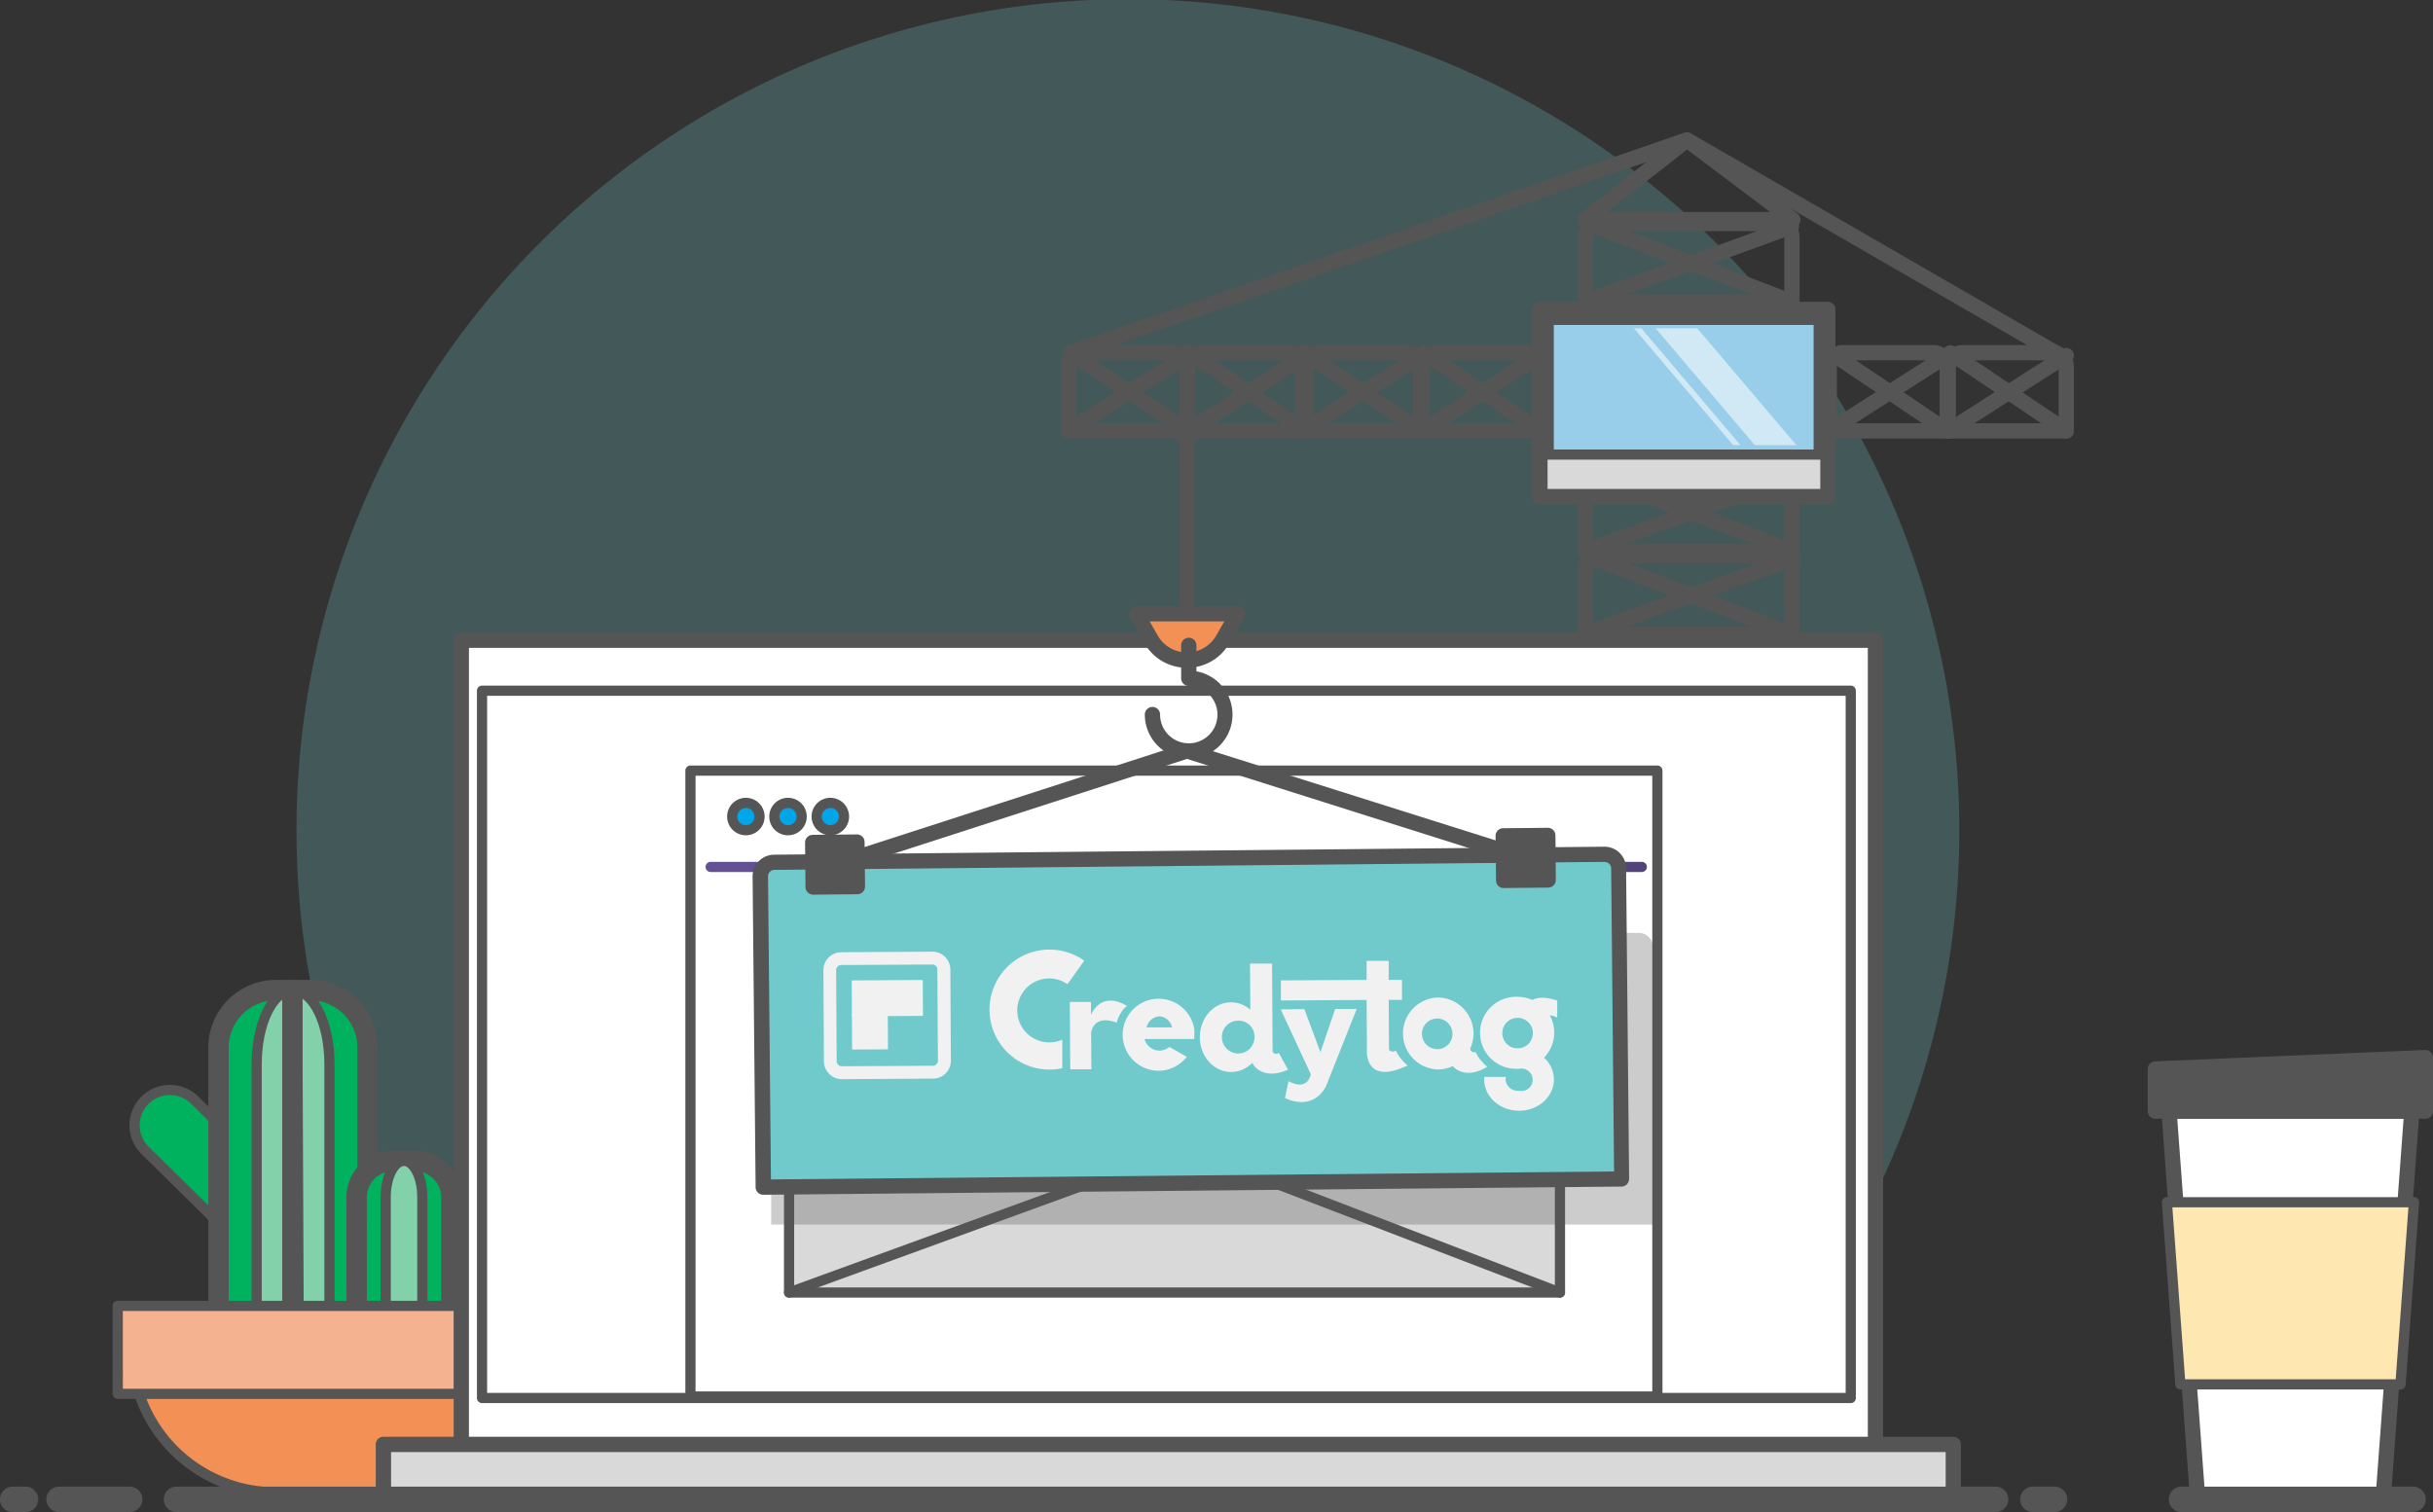 <svg xmlns="http://www.w3.org/2000/svg" xmlns:xlink="http://www.w3.org/1999/xlink" viewBox="0 0 477.58 296.88"><rect x="0" y="0" width="477.58" height="296.88" fill="#333333" stroke="none"/><defs><style>.cls-1,.cls-14{fill:#70cacc;}.cls-1{opacity:0.25;}.cls-2{fill:#00b25d;}.cls-11,.cls-3{fill:#555;}.cls-4{fill:#82d1aa;}.cls-5{fill:#f29055;}.cls-6{fill:#f4b290;}.cls-7{fill:#fff;}.cls-8{fill:#d9d9d9;}.cls-9{fill:url(#linear-gradient);}.cls-10{fill:#00a5ea;}.cls-11{opacity:0.3;}.cls-12{fill:#fee7b1;}.cls-13{fill:#98ceea;}.cls-15{fill:#f1f1f2;}.cls-16{fill:#d0e9f4;}</style><linearGradient id="linear-gradient" x1="138.5" y1="170.21" x2="323.27" y2="170.21" gradientUnits="userSpaceOnUse"><stop offset="0.02" stop-color="#645095"/><stop offset="0.97" stop-color="#53437d"/></linearGradient></defs><title>undercons</title><g id="Layer_2" data-name="Layer 2"><g id="Formularios"><path class="cls-1" d="M123.9,293.91h195a163.2,163.2,0,1,0-195,0Z"/><line class="cls-2" x1="33.35" y1="220.94" x2="49.71" y2="237.01"/><rect class="cls-3" x="40.53" y="217.51" width="2" height="22.94" transform="translate(-150.91 98.12) rotate(-45.51)"/><path class="cls-2" d="M49.71,244a6.89,6.89,0,0,1-4.86-2L28.49,225.88A6.93,6.93,0,1,1,38.21,216l16.36,16.08A6.94,6.94,0,0,1,49.71,244Z"/><path class="cls-3" d="M49.71,245a7.88,7.88,0,0,1-5.56-2.28L27.79,226.6a7.93,7.93,0,0,1,11.12-11.32l16.36,16.07A7.94,7.94,0,0,1,49.71,245ZM33.35,215a5.93,5.93,0,0,0-4.16,10.16l16.36,16.08a5.93,5.93,0,0,0,4.16,1.7,5.94,5.94,0,0,0,4.16-10.17L37.5,216.7A5.9,5.9,0,0,0,33.35,215Z"/><path class="cls-2" d="M54.18,194.39h6.68a11.29,11.29,0,0,1,11.29,11.29v57.11a0,0,0,0,1,0,0H42.89a0,0,0,0,1,0,0V205.68A11.29,11.29,0,0,1,54.18,194.39Z"/><path class="cls-3" d="M74.16,264.79H40.89V205.68a13.3,13.3,0,0,1,13.29-13.29h6.68a13.31,13.31,0,0,1,13.3,13.29Zm-29.27-4H70.16V205.68a9.31,9.31,0,0,0-9.3-9.29H54.18a9.3,9.3,0,0,0-9.29,9.29Z"/><path class="cls-4" d="M64.67,262.79V209c0-8.08-3.2-14.63-7.15-14.63h0c-3.94,0-7.14,6.55-7.14,14.63v53.77"/><path class="cls-3" d="M65.67,262.79h-2V209c0-8.15-3.18-13.63-6.15-13.63s-6.14,5.48-6.14,13.63v53.77h-2V209c0-8.76,3.58-15.63,8.14-15.63s8.15,6.87,8.15,15.63Z"/><path class="cls-2" d="M57.4,262.79V209c0-8.08.06-14.63.12-14.63h0c.07,0,.12,6.55.12,14.63v53.77"/><path class="cls-3" d="M59.64,262.79H55.4V209c0-4,0-7.71,0-10.36,0-1.33,0-2.41,0-3.16,0-1.24.06-3.11,2-3.11s2,1.87,2,3.11c0,.75,0,1.83,0,3.16,0,2.65,0,6.32,0,10.36Z"/><path class="cls-2" d="M77.18,227.92h4.24a7.17,7.17,0,0,1,7.17,7.17v26.42a0,0,0,0,1,0,0H70a0,0,0,0,1,0,0V235.1A7.17,7.17,0,0,1,77.18,227.92Z"/><path class="cls-3" d="M90.6,263.52H68V235.1a9.18,9.18,0,0,1,9.17-9.18h4.24a9.19,9.19,0,0,1,9.18,9.18Zm-18.59-4H86.6V235.1a5.18,5.18,0,0,0-5.18-5.18H77.18A5.18,5.18,0,0,0,72,235.1Z"/><path class="cls-4" d="M82.9,261.52V235.11c0-4-1.61-7.19-3.6-7.19h0c-2,0-3.59,3.22-3.59,7.19v26.41"/><path class="cls-3" d="M83.9,261.52h-2V235.11c0-3.83-1.51-6.19-2.6-6.19s-2.59,2.36-2.59,6.19v26.41h-2V235.11c0-4.67,2-8.19,4.59-8.19s4.6,3.52,4.6,8.19Z"/><path class="cls-5" d="M25.88,256.45h83.24a0,0,0,0,1,0,0v8.35A28.24,28.24,0,0,1,80.87,293H54.12A28.24,28.24,0,0,1,25.88,264.8v-8.35a0,0,0,0,1,0,0Z"/><path class="cls-3" d="M80.87,294H54.12A29.26,29.26,0,0,1,24.88,264.8v-8.35a1,1,0,0,1,1-1h83.23a1,1,0,0,1,1,1v8.35A29.26,29.26,0,0,1,80.87,294Zm-54-36.59v7.35A27.27,27.27,0,0,0,54.12,292H80.87a27.27,27.27,0,0,0,27.24-27.24v-7.35Z"/><rect class="cls-6" x="23.11" y="256.4" width="88.88" height="17.26"/><path class="cls-3" d="M112,274.66H23.11a1,1,0,0,1-1-1V256.4a1,1,0,0,1,1-1H112a1,1,0,0,1,1,1v17.26A1,1,0,0,1,112,274.66Zm-87.88-2H111V257.4H24.11Z"/><rect class="cls-7" x="90.55" y="125.7" width="277.59" height="168.39"/><path class="cls-3" d="M368.14,295.59H90.55a1.5,1.5,0,0,1-1.5-1.5V125.7a1.5,1.5,0,0,1,1.5-1.5H368.14a1.5,1.5,0,0,1,1.5,1.5V294.09A1.5,1.5,0,0,1,368.14,295.59Zm-276.09-3H366.64V127.2H92.05Z"/><rect class="cls-8" x="75.26" y="283.59" width="308.16" height="10.5"/><path class="cls-3" d="M383.42,295.59H75.26a1.5,1.5,0,0,1-1.5-1.5v-10.5a1.5,1.5,0,0,1,1.5-1.5H383.42a1.5,1.5,0,0,1,1.5,1.5v10.5A1.5,1.5,0,0,1,383.42,295.59Zm-306.66-3H381.92v-7.5H76.76Z"/><rect class="cls-7" x="94.62" y="135.61" width="268.67" height="138.88"/><path class="cls-3" d="M363.29,275.48H94.62a1,1,0,0,1-1-1V135.61a1,1,0,0,1,1-1H363.29a1,1,0,0,1,1,1V274.48A1,1,0,0,1,363.29,275.48Zm-267.67-2H362.29V136.61H95.62Z"/><rect class="cls-7" x="135.53" y="151.3" width="189.8" height="122.89"/><path class="cls-3" d="M325.33,275.19H135.53a1,1,0,0,1-1-1V151.3a1,1,0,0,1,1-1h189.8a1,1,0,0,1,1,1V274.19A1,1,0,0,1,325.33,275.19Zm-188.8-2h187.8V152.3H136.53Z"/><line class="cls-7" x1="322.27" y1="170.21" x2="139.5" y2="170.21"/><path class="cls-9" d="M322.27,171.21H139.5a1,1,0,0,1,0-2H322.27a1,1,0,0,1,0,2Z"/><circle class="cls-10" cx="146.41" cy="160.31" r="2.67"/><path class="cls-3" d="M146.41,164a3.68,3.68,0,1,1,3.68-3.67A3.68,3.68,0,0,1,146.41,164Zm0-5.35a1.68,1.68,0,1,0,1.68,1.68A1.68,1.68,0,0,0,146.41,158.63Z"/><circle class="cls-10" cx="154.69" cy="160.31" r="2.67"/><path class="cls-3" d="M154.68,164a3.68,3.68,0,1,1,3.68-3.67A3.68,3.68,0,0,1,154.68,164Zm0-5.35a1.68,1.68,0,1,0,1.68,1.68A1.68,1.68,0,0,0,154.68,158.63Z"/><circle class="cls-10" cx="162.96" cy="160.31" r="2.67"/><path class="cls-3" d="M163,164a3.68,3.68,0,1,1,3.67-3.67A3.68,3.68,0,0,1,163,164Zm0-5.35a1.68,1.68,0,1,0,1.67,1.68A1.68,1.68,0,0,0,163,158.63Z"/><path class="cls-8" d="M157.64,196.51H303.46a2.75,2.75,0,0,1,2.75,2.75v54.51a0,0,0,0,1,0,0H154.89a0,0,0,0,1,0,0V199.26A2.75,2.75,0,0,1,157.64,196.51Z"/><path class="cls-3" d="M306.21,254.77H154.89a1,1,0,0,1-1-1V199.26a3.75,3.75,0,0,1,3.75-3.75H303.46a3.75,3.75,0,0,1,3.75,3.75v54.51A1,1,0,0,1,306.21,254.77Zm-150.32-2H305.21V199.26a1.75,1.75,0,0,0-1.75-1.75H157.64a1.75,1.75,0,0,0-1.75,1.75Z"/><path class="cls-11" d="M154.13,183.16H321.69a2.75,2.75,0,0,1,2.75,2.75v54.51a0,0,0,0,1,0,0H151.38a0,0,0,0,1,0,0V185.91A2.75,2.75,0,0,1,154.13,183.16Z"/><line class="cls-7" x1="154.89" y1="253.77" x2="306.21" y2="198.63"/><path class="cls-3" d="M154.89,254.77a1,1,0,0,1-.34-1.94l151.32-55.14a1,1,0,0,1,.69,1.88L155.23,254.71A1,1,0,0,1,154.89,254.77Z"/><line class="cls-7" x1="157.01" y1="196.51" x2="306.21" y2="253.77"/><path class="cls-3" d="M306.21,254.77a1.13,1.13,0,0,1-.36-.06l-149.2-57.26a1,1,0,0,1,.72-1.87l149.2,57.26a1,1,0,0,1-.36,1.93Z"/><path class="cls-3" d="M351.75,126H311.14a1.5,1.5,0,0,1-1.5-1.5V111.9a4.25,4.25,0,0,1,4.25-4.25H349a4.25,4.25,0,0,1,4.25,4.25v12.61A1.5,1.5,0,0,1,351.75,126Zm-39.11-3h37.61V111.9a1.25,1.25,0,0,0-1.25-1.25H313.89a1.25,1.25,0,0,0-1.25,1.25Z"/><path class="cls-3" d="M311.14,126a1.49,1.49,0,0,1-1.41-1,1.51,1.51,0,0,1,.9-1.93l40.61-14.79a1.5,1.5,0,1,1,1,2.81l-40.61,14.8A1.58,1.58,0,0,1,311.14,126Z"/><path class="cls-3" d="M351.75,126a1.42,1.42,0,0,1-.53-.1l-40.05-15.36a1.5,1.5,0,0,1,1.08-2.8l40,15.36a1.5,1.5,0,0,1,.86,1.94A1.48,1.48,0,0,1,351.75,126Z"/><path class="cls-3" d="M351.75,109.7H311.14a1.5,1.5,0,0,1-1.5-1.5V95.58a4.26,4.26,0,0,1,4.25-4.25H349a4.25,4.25,0,0,1,4.25,4.25V108.2A1.5,1.5,0,0,1,351.75,109.7Zm-39.11-3h37.61V95.58A1.25,1.25,0,0,0,349,94.33H313.89a1.25,1.25,0,0,0-1.25,1.25Z"/><path class="cls-3" d="M311.14,109.7a1.5,1.5,0,0,1-.51-2.91L351.24,92a1.5,1.5,0,0,1,1,2.82l-40.61,14.8A1.58,1.58,0,0,1,311.14,109.7Z"/><path class="cls-3" d="M351.75,109.7a1.42,1.42,0,0,1-.53-.1L311.17,94.23a1.49,1.49,0,0,1-.86-1.93,1.51,1.51,0,0,1,1.94-.87l40,15.37a1.5,1.5,0,0,1-.54,2.9Z"/><path class="cls-3" d="M351.75,93.39H311.14a1.5,1.5,0,0,1-1.5-1.5V79.27A4.26,4.26,0,0,1,313.89,75H349a4.25,4.25,0,0,1,4.25,4.25V91.89A1.5,1.5,0,0,1,351.75,93.39Zm-39.11-3h37.61V79.27A1.25,1.25,0,0,0,349,78H313.89a1.25,1.25,0,0,0-1.25,1.25Z"/><path class="cls-3" d="M311.14,93.39a1.5,1.5,0,0,1-.51-2.91l40.61-14.8a1.5,1.5,0,0,1,1,2.82L311.66,93.3A1.58,1.58,0,0,1,311.14,93.39Z"/><path class="cls-3" d="M351.75,93.39a1.42,1.42,0,0,1-.53-.1L311.17,77.92a1.5,1.5,0,0,1,1.08-2.8l40,15.37a1.5,1.5,0,0,1-.54,2.9Z"/><path class="cls-3" d="M351.75,77.07H311.14a1.5,1.5,0,0,1-1.5-1.5V63a4.25,4.25,0,0,1,4.25-4.25H349A4.25,4.25,0,0,1,353.25,63V75.57A1.5,1.5,0,0,1,351.75,77.07Zm-39.11-3h37.61V63A1.25,1.25,0,0,0,349,61.71H313.89A1.25,1.25,0,0,0,312.64,63Z"/><path class="cls-3" d="M311.14,77.07a1.49,1.49,0,0,1-1.41-1,1.51,1.51,0,0,1,.9-1.93l40.61-14.79a1.5,1.5,0,1,1,1,2.81L311.66,77A1.36,1.36,0,0,1,311.14,77.07Z"/><path class="cls-3" d="M351.75,77.07a1.42,1.42,0,0,1-.53-.1L311.17,61.61a1.5,1.5,0,1,1,1.08-2.8l40,15.36a1.5,1.5,0,0,1,.86,1.94A1.48,1.48,0,0,1,351.75,77.07Z"/><path class="cls-3" d="M351.75,60.76H311.14a1.5,1.5,0,0,1-1.5-1.5V46.64a4.26,4.26,0,0,1,4.25-4.25H349a4.25,4.25,0,0,1,4.25,4.25V59.26A1.5,1.5,0,0,1,351.75,60.76Zm-39.11-3h37.61V46.64A1.25,1.25,0,0,0,349,45.39H313.89a1.25,1.25,0,0,0-1.25,1.25Z"/><path class="cls-3" d="M311.14,60.76a1.5,1.5,0,0,1-.51-2.91l40.61-14.8a1.5,1.5,0,0,1,1,2.82l-40.61,14.8A1.58,1.58,0,0,1,311.14,60.76Z"/><path class="cls-3" d="M351.75,60.76a1.42,1.42,0,0,1-.53-.1L311.17,45.29a1.49,1.49,0,0,1-.86-1.93,1.51,1.51,0,0,1,1.94-.87l40,15.37a1.5,1.5,0,0,1,.86,1.94A1.48,1.48,0,0,1,351.75,60.76Z"/><path class="cls-3" d="M405.59,86.1H382.43a1.5,1.5,0,0,1-1.5-1.5V72a4.25,4.25,0,0,1,4.25-4.25h17.66A4.26,4.26,0,0,1,407.09,72V84.6A1.5,1.5,0,0,1,405.59,86.1Zm-21.66-3h20.16V72a1.26,1.26,0,0,0-1.25-1.25H385.18A1.26,1.26,0,0,0,383.93,72Z"/><path class="cls-3" d="M382.43,86.1a1.5,1.5,0,0,1-.81-2.76l23.16-14.8a1.5,1.5,0,0,1,1.62,2.53l-23.17,14.8A1.48,1.48,0,0,1,382.43,86.1Z"/><path class="cls-3" d="M405.59,86.1a1.52,1.52,0,0,1-.84-.25L381.91,70.48A1.5,1.5,0,0,1,383.59,68l22.84,15.37a1.5,1.5,0,0,1-.84,2.74Z"/><path class="cls-3" d="M382.23,86.1H359.07a1.5,1.5,0,0,1-1.5-1.5V72a4.25,4.25,0,0,1,4.25-4.25h17.66A4.26,4.26,0,0,1,383.73,72V84.6A1.5,1.5,0,0,1,382.23,86.1Zm-21.66-3h20.16V72a1.26,1.26,0,0,0-1.25-1.25H361.82A1.26,1.26,0,0,0,360.57,72Z"/><path class="cls-3" d="M359.07,86.1a1.5,1.5,0,0,1-.81-2.76l23.16-14.8A1.5,1.5,0,0,1,383,71.07l-23.17,14.8A1.48,1.48,0,0,1,359.07,86.1Z"/><path class="cls-3" d="M382.23,86.1a1.52,1.52,0,0,1-.84-.25L358.55,70.48A1.5,1.5,0,0,1,360.23,68l22.84,15.37a1.5,1.5,0,0,1-.84,2.74Z"/><path class="cls-3" d="M302.25,86.1H279.08a1.5,1.5,0,0,1-1.5-1.5V72a4.26,4.26,0,0,1,4.25-4.25H299.5A4.26,4.26,0,0,1,303.75,72V84.6A1.5,1.5,0,0,1,302.25,86.1Zm-21.67-3h20.17V72a1.26,1.26,0,0,0-1.25-1.25H281.83A1.26,1.26,0,0,0,280.58,72Z"/><path class="cls-3" d="M279.09,86.1a1.5,1.5,0,0,1-.81-2.76l23.16-14.8a1.5,1.5,0,1,1,1.61,2.53l-23.16,14.8A1.48,1.48,0,0,1,279.09,86.1Z"/><path class="cls-3" d="M302.25,86.1a1.52,1.52,0,0,1-.84-.25L278.57,70.48A1.5,1.5,0,0,1,280.25,68l22.83,15.37a1.5,1.5,0,0,1-.83,2.74Z"/><path class="cls-3" d="M278.88,86.1H255.72a1.5,1.5,0,0,1-1.5-1.5V72a4.26,4.26,0,0,1,4.25-4.25h17.66A4.25,4.25,0,0,1,280.38,72V84.6A1.5,1.5,0,0,1,278.88,86.1Zm-21.66-3h20.16V72a1.26,1.26,0,0,0-1.25-1.25H258.47A1.26,1.26,0,0,0,257.22,72Z"/><path class="cls-3" d="M255.72,86.1a1.5,1.5,0,0,1-.8-2.76l23.16-14.8a1.5,1.5,0,1,1,1.61,2.53l-23.16,14.8A1.49,1.49,0,0,1,255.72,86.1Z"/><path class="cls-3" d="M278.88,86.1a1.49,1.49,0,0,1-.83-.25L255.21,70.48A1.5,1.5,0,1,1,256.89,68l22.83,15.37a1.5,1.5,0,0,1-.84,2.74Z"/><path class="cls-3" d="M256.32,86.1H233.15a1.5,1.5,0,0,1-1.5-1.5V72a4.26,4.26,0,0,1,4.25-4.25h17.67A4.26,4.26,0,0,1,257.82,72V84.6A1.5,1.5,0,0,1,256.32,86.1Zm-21.67-3h20.17V72a1.26,1.26,0,0,0-1.25-1.25H235.9A1.26,1.26,0,0,0,234.65,72Z"/><path class="cls-3" d="M233.16,86.1a1.5,1.5,0,0,1-.81-2.76l23.16-14.8a1.5,1.5,0,1,1,1.61,2.53L234,85.87A1.48,1.48,0,0,1,233.16,86.1Z"/><path class="cls-3" d="M256.32,86.1a1.52,1.52,0,0,1-.84-.25L232.64,70.48A1.5,1.5,0,1,1,234.32,68l22.83,15.37a1.5,1.5,0,0,1-.83,2.74Z"/><path class="cls-3" d="M233,86.1H209.79a1.5,1.5,0,0,1-1.5-1.5V72a4.26,4.26,0,0,1,4.25-4.25h17.67A4.26,4.26,0,0,1,234.46,72V84.6A1.5,1.5,0,0,1,233,86.1Zm-21.67-3h20.17V72a1.26,1.26,0,0,0-1.25-1.25H212.54A1.26,1.26,0,0,0,211.29,72Z"/><path class="cls-3" d="M209.79,86.1a1.5,1.5,0,0,1-.8-2.76l23.16-14.8a1.5,1.5,0,1,1,1.61,2.53L210.6,85.87A1.49,1.49,0,0,1,209.79,86.1Z"/><path class="cls-3" d="M233,124.58a1.5,1.5,0,0,1-1.5-1.5V85.4L209.28,70.48a1.52,1.52,0,0,1-.65-1.44,1.49,1.49,0,0,1,1-1.22l121-41.77a1.5,1.5,0,0,1,1.24.12l72.32,41.77a1.5,1.5,0,1,1-1.5,2.59L331,29.11,213.45,69.67l20.34,13.69a1.49,1.49,0,0,1,.67,1.24v38.48A1.5,1.5,0,0,1,233,124.58Z"/><polygon class="cls-7" points="425.76 218.15 473.42 218.15 467.82 293.83 431.36 293.83 425.76 218.15"/><path class="cls-3" d="M467.82,295.33H431.36a1.51,1.51,0,0,1-1.5-1.39l-5.59-75.68a1.49,1.49,0,0,1,1.49-1.61h47.66a1.48,1.48,0,0,1,1.1.48,1.5,1.5,0,0,1,.4,1.13l-5.6,75.68A1.51,1.51,0,0,1,467.82,295.33Zm-35.07-3h33.68l5.38-72.68H427.38Z"/><polygon class="cls-12" points="471.19 271.81 473.84 236.04 425.35 236.04 427.99 271.81 471.19 271.81"/><path class="cls-3" d="M471.19,272.81H428a1,1,0,0,1-1-.92l-2.64-35.78a1,1,0,0,1,1-1.07h48.5a1,1,0,0,1,.73.31,1,1,0,0,1,.26.76l-2.64,35.78A1,1,0,0,1,471.19,272.81Zm-42.27-2h41.34l2.5-33.77H426.42Z"/><polygon class="cls-3" points="476.08 218.15 423.1 218.15 423.1 209.89 476.08 207.65 476.08 218.15"/><path class="cls-3" d="M476.08,219.65h-53a1.5,1.5,0,0,1-1.5-1.5v-8.26a1.51,1.51,0,0,1,1.44-1.5l53-2.24a1.56,1.56,0,0,1,1.1.42,1.51,1.51,0,0,1,.46,1.08v10.5A1.5,1.5,0,0,1,476.08,219.65Zm-51.48-3h50v-7.43l-50,2.11Z"/><path class="cls-3" d="M351.92,44.61H311.14a1.51,1.51,0,0,1-1.42-1,1.49,1.49,0,0,1,.5-1.67l20-15.64a1.49,1.49,0,0,1,1.82,0l20.78,15.64a1.5,1.5,0,0,1-.91,2.7Zm-36.42-3h31.94L331.17,29.36Z"/><rect class="cls-8" x="302.25" y="60.76" width="56.54" height="36.7"/><path class="cls-3" d="M358.78,99H302.25a1.5,1.5,0,0,1-1.5-1.5V60.76a1.5,1.5,0,0,1,1.5-1.5h56.53a1.5,1.5,0,0,1,1.5,1.5v36.7A1.5,1.5,0,0,1,358.78,99Zm-55-3h53.53V62.26H303.75Z"/><rect class="cls-13" x="304.01" y="62.8" width="53.01" height="26.45"/><path class="cls-3" d="M358,90.25H303V61.8h55Zm-53-2h51V63.8H305Z"/><path class="cls-5" d="M225.9,125.5l-2.84-5h19.79l-2.84,5A8.11,8.11,0,0,1,225.9,125.5Z"/><path class="cls-3" d="M233,131.11a9.51,9.51,0,0,1-8.37-4.87h0l-2.84-5a1.51,1.51,0,0,1,0-1.5,1.5,1.5,0,0,1,1.3-.74h19.79a1.5,1.5,0,0,1,1.3.74,1.51,1.51,0,0,1,0,1.5l-2.84,5A9.51,9.51,0,0,1,233,131.11Zm-7.33-9.1,1.57,2.75h0a6.62,6.62,0,0,0,11.51,0l1.57-2.75Z"/><path class="cls-3" d="M233.35,148.93a8.64,8.64,0,0,1-8.63-8.63,1.5,1.5,0,0,1,3,0,5.63,5.63,0,1,0,5.63-5.62,1.5,1.5,0,0,1-1.5-1.5v-6.47a1.5,1.5,0,0,1,3,0v5.1a8.63,8.63,0,0,1-1.5,17.12Z"/><path class="cls-14" d="M152.26,168.5h163a2.75,2.75,0,0,1,2.75,2.75v61a0,0,0,0,1,0,0H149.51a0,0,0,0,1,0,0v-61A2.75,2.75,0,0,1,152.26,168.5Z" transform="translate(-1.91 2.25) rotate(-0.55)"/><path class="cls-3" d="M149.82,234.58a1.5,1.5,0,0,1-1.5-1.48l-.59-61a4.25,4.25,0,0,1,4.21-4.29l163-1.57h0a4.25,4.25,0,0,1,4.25,4.21l.59,61a1.53,1.53,0,0,1-.43,1.07,1.55,1.55,0,0,1-1.06.45l-168.53,1.61ZM315,169.22h0l-163,1.57a1.22,1.22,0,0,0-.88.37,1.27,1.27,0,0,0-.36.89l.57,59.52L316.83,230l-.57-59.52a1.25,1.25,0,0,0-1.25-1.24Z"/><rect class="cls-3" x="295.11" y="164.07" width="8.75" height="8.75" transform="translate(-1.6 2.88) rotate(-0.55)"/><path class="cls-3" d="M295.16,174.36a1.49,1.49,0,0,1-1.5-1.49l-.09-8.74a1.53,1.53,0,0,1,.43-1.07,1.55,1.55,0,0,1,1.06-.45l8.74-.08a1.49,1.49,0,0,1,1.52,1.49l.08,8.74a1.5,1.5,0,0,1-1.48,1.51l-8.75.09Zm1.43-8.76.05,5.74,5.75-.05-.06-5.75Z"/><rect class="cls-3" x="159.57" y="165.37" width="8.75" height="8.75" transform="translate(-1.62 1.58) rotate(-0.55)"/><path class="cls-3" d="M159.61,175.66a1.51,1.51,0,0,1-1.5-1.49l-.08-8.74a1.49,1.49,0,0,1,.43-1.07,1.55,1.55,0,0,1,1-.45l8.75-.08h0a1.49,1.49,0,0,1,1.5,1.48l.09,8.75a1.49,1.49,0,0,1-.43,1.06,1.47,1.47,0,0,1-1.06.45l-8.74.09ZM161,166.9l.06,5.74,5.74,0-.05-5.75Z"/><path class="cls-3" d="M163.94,171.24a1.5,1.5,0,0,1-.46-2.92l69-22.31a1.45,1.45,0,0,1,.92,0l66.54,21a1.51,1.51,0,0,1,1,1.89,1.49,1.49,0,0,1-1.88,1L233,149,164.4,171.17A1.47,1.47,0,0,1,163.94,171.24Z"/><path class="cls-15" d="M183,189.36a1,1,0,0,1,1,1l.11,17.89a1,1,0,0,1-1,1l-17.88.1a1,1,0,0,1-1-1l-.1-17.88a1,1,0,0,1,1-1l17.88-.1m0-2.52-17.88.11a3.51,3.51,0,0,0-3.5,3.53l.1,17.89a3.53,3.53,0,0,0,3.54,3.5l17.88-.11a3.51,3.51,0,0,0,3.5-3.54l-.1-17.88a3.53,3.53,0,0,0-3.54-3.5Z"/><rect class="cls-15" x="167.21" y="192.47" width="7.04" height="7.04" transform="translate(-1.13 0.99) rotate(-0.33)"/><rect class="cls-15" x="167.25" y="199" width="7.04" height="7.04" transform="translate(-1.17 0.99) rotate(-0.33)"/><rect class="cls-15" x="174.12" y="192.43" width="7.04" height="7.04" transform="translate(-1.13 1.03) rotate(-0.33)"/><path class="cls-15" d="M251.4,198.19l5.9,12.72s-.5,3.45-4.38,1.37l-.68,3.29s5.13,2.87,8-2.19l6.07-15.28-4.22,0-2.9,8.48-3.16-8.45Z"/><path class="cls-15" d="M214.15,199.25l0-2.53-4.15,0,.08,13.23,4.15,0-.05-7.37c.94-3.65,5-1.79,5-1.79.77-2.59,2.06-3.27,2.06-3.27C216,194.36,214.15,199.25,214.15,199.25Z"/><path class="cls-15" d="M305.67,199.81l0-3.36c-2.4-.78-3.92-.64-4.86-.12a7.63,7.63,0,0,0-3-.62,7.07,7.07,0,1,0,.09,14.13h.3a2.21,2.21,0,1,1,0,4.33,2.44,2.44,0,0,1-2.67-2.15,1.88,1.88,0,0,1,.09-.57l-4.27,0c0,.18,0,.36,0,.54,0,3.38,3.09,6.11,6.87,6.09s6.82-2.79,6.8-6.17a5.8,5.8,0,0,0-1.94-4.25,7,7,0,0,0,2-5,6.85,6.85,0,0,0-.87-3.3A3.49,3.49,0,0,1,305.67,199.81Zm-7.56,6c-.22,0-.43,0-.64,0a3,3,0,1,1,.85,0Z"/><path class="cls-15" d="M274,206.3c-.48.19-1.12.31-1.35-.29l-.06-9.69h2.61l0-3.93h-2.61l0-3.74-4.33,0,0,3.75-16.83.09,0,3.94,16.83-.1.06,9.69s-.61,6.42,6.48,3.81l1.52-.62A8.87,8.87,0,0,1,274,206.3Z"/><path class="cls-15" d="M289.65,206.57c-.4.08-.8,0-1-.41l-.08-.21h0v0h.08a.79.79,0,0,0-.05-.1,7.07,7.07,0,0,0-6.44-10,7.07,7.07,0,0,0,.08,14.13,7.15,7.15,0,0,0,2.93-.66c.76.89,3,2.38,6.78.13A8.51,8.51,0,0,1,289.65,206.57Zm-7.54-.59a3,3,0,1,1,3-3A3,3,0,0,1,282.11,206Z"/><path class="cls-15" d="M224.66,204l5.59,0h.23l3.91,0a7.77,7.77,0,0,0,.06-1,6.49,6.49,0,0,0,0-.77,7.07,7.07,0,1,0-7,8,7,7,0,0,0,5.5-2.74l-3.39-1.93a3.39,3.39,0,0,1-1.95.72,3.11,3.11,0,0,1-2.23-1A2.84,2.84,0,0,1,224.66,204Zm.39-2.25a2.8,2.8,0,0,1,2.53-2.21,2.74,2.74,0,0,1,2.49,2.18l-5,0Z"/><path class="cls-15" d="M251,206.69a.7.7,0,0,1-1.2-.31l-.1-17.19-4.33,0,.06,9.06a5.71,5.71,0,0,0-3.82-1.45c-3.38,0-6.11,3.09-6.09,6.87s2.79,6.82,6.17,6.8a5.76,5.76,0,0,0,4.13-1.81c.59,1.38,3,3.18,7,1.35Zm-5.53-.93v0a3.21,3.21,0,0,1-5.36-.88,3.12,3.12,0,0,1-.26-1.26,3.21,3.21,0,0,1,3.19-3.23,3.16,3.16,0,0,1,2.39,1h0a3.26,3.26,0,0,1,.83,2.14A3.2,3.2,0,0,1,245.42,205.76Z"/><path class="cls-15" d="M199.68,198.43a6.28,6.28,0,0,1,9.86-5.2l3.3-4.61A11.78,11.78,0,1,0,206.09,210a12.14,12.14,0,0,0,2.43-.27l0-5.6a6.07,6.07,0,0,1-2.49.53A6.28,6.28,0,0,1,199.68,198.43Z"/><line class="cls-7" x1="25.45" y1="294.38" x2="11.6" y2="294.38"/><path class="cls-3" d="M25.45,296.88H11.6a2.5,2.5,0,0,1,0-5H25.45a2.5,2.5,0,0,1,0,5Z"/><line class="cls-7" x1="4.96" y1="294.38" x2="2.5" y2="294.38"/><path class="cls-3" d="M5,296.88H2.5a2.5,2.5,0,0,1,0-5H5a2.5,2.5,0,0,1,0,5Z"/><line class="cls-7" x1="473.67" y1="294.38" x2="428.23" y2="294.38"/><path class="cls-3" d="M473.67,296.88H428.23a2.5,2.5,0,0,1,0-5h45.44a2.5,2.5,0,0,1,0,5Z"/><line class="cls-7" x1="403.28" y1="294.38" x2="399.05" y2="294.38"/><path class="cls-3" d="M403.28,296.88h-4.23a2.5,2.5,0,0,1,0-5h4.23a2.5,2.5,0,0,1,0,5Z"/><line class="cls-7" x1="391.72" y1="294.38" x2="34.65" y2="294.38"/><path class="cls-3" d="M391.72,296.88H34.65a2.5,2.5,0,1,1,0-5H391.72a2.5,2.5,0,0,1,0,5Z"/><polygon class="cls-16" points="352.63 87.41 344.46 87.41 324.98 64.45 333.15 64.45 352.63 87.41"/><polygon class="cls-16" points="341.65 87.41 340.21 87.41 320.73 64.45 322.18 64.45 341.65 87.41"/></g></g></svg>